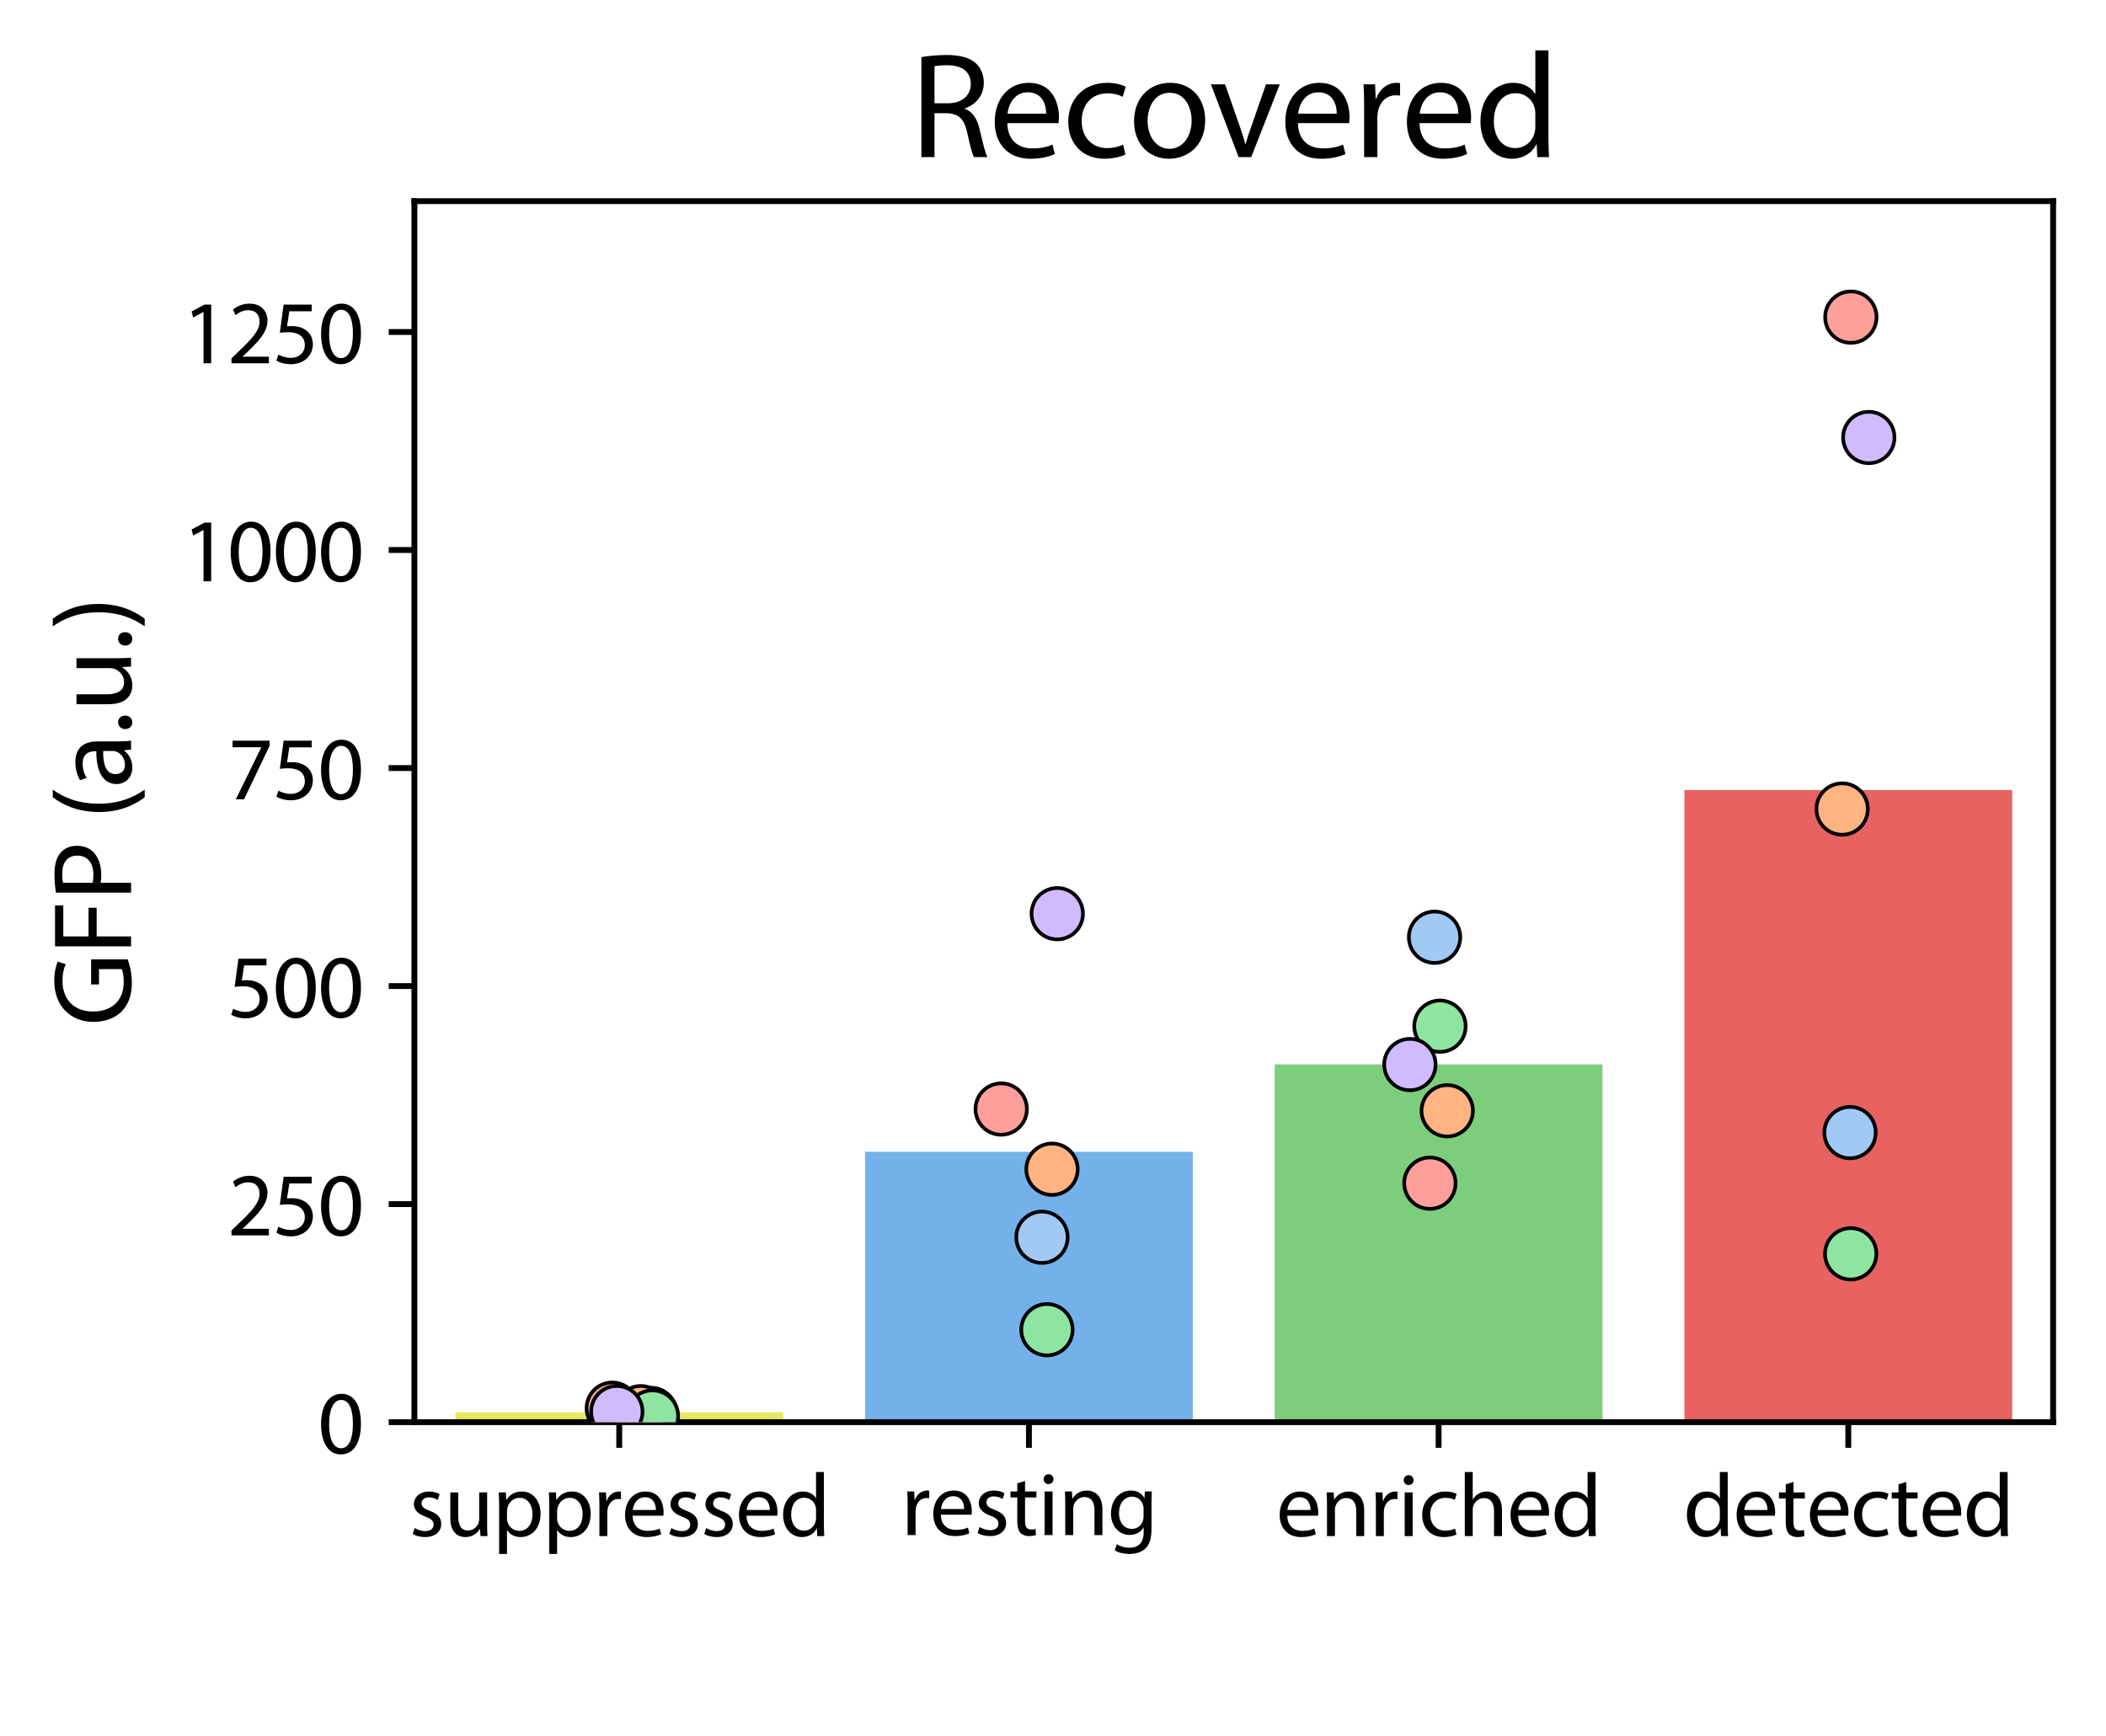 <?xml version="1.0" encoding="utf-8" standalone="no"?>
<!DOCTYPE svg PUBLIC "-//W3C//DTD SVG 1.1//EN"
  "http://www.w3.org/Graphics/SVG/1.1/DTD/svg11.dtd">
<svg xmlns:xlink="http://www.w3.org/1999/xlink" width="286.842pt" height="236.435pt" viewBox="0 0 286.842 236.435" xmlns="http://www.w3.org/2000/svg" version="1.1">
 <defs>
  <style type="text/css">*{stroke-linejoin: round; stroke-linecap: butt}</style>
 </defs>
 <g id="figure_1">
  <g id="patch_1">
   <path d="M 0 236.435 
L 286.842 236.435 
L 286.842 0 
L 0 0 
z
" style="fill: #ffffff"/>
  </g>
  <g id="axes_1">
   <g id="patch_2">
    <path d="M 56.442 193.72 
L 279.642 193.72 
L 279.642 27.4 
L 56.442 27.4 
z
" style="fill: #ffffff"/>
   </g>
   <g id="patch_3">
    <path d="M 62.022 193.72 
L 106.662 193.72 
L 106.662 192.366 
L 62.022 192.366 
z
" clip-path="url(#p6db82f2be6)" style="fill: #dfdf20; opacity: 0.7"/>
   </g>
   <g id="patch_4">
    <path d="M 117.822 193.72 
L 162.462 193.72 
L 162.462 156.892 
L 117.822 156.892 
z
" clip-path="url(#p6db82f2be6)" style="fill: #3a90e3; opacity: 0.7"/>
   </g>
   <g id="patch_5">
    <path d="M 173.622 193.72 
L 218.262 193.72 
L 218.262 144.988 
L 173.622 144.988 
z
" clip-path="url(#p6db82f2be6)" style="fill: #45ba45; opacity: 0.7"/>
   </g>
   <g id="patch_6">
    <path d="M 229.422 193.72 
L 274.062 193.72 
L 274.062 107.614 
L 229.422 107.614 
z
" clip-path="url(#p6db82f2be6)" style="fill: #df2020; opacity: 0.7"/>
   </g>
   <g id="matplotlib.axis_1">
    <g id="xtick_1">
     <g id="line2d_1">
      <defs>
       <path id="md1559b06aa" d="M 0 0 
L 0 3.5 
" style="stroke: #000000; stroke-width: 0.8"/>
      </defs>
      <g>
       <use xlink:href="#md1559b06aa" x="84.342" y="193.72" style="stroke: #000000; stroke-width: 0.8"/>
      </g>
     </g>
     <g id="text_1">
      <!-- suppressed -->
      <g transform="translate(55.723 209.24) scale(0.12 -0.12)">
       <defs>
        <path id="MyriadPro-Regular-73" d="M 256 147 
C 474 19 787 -70 1126 -70 
C 1850 -70 2278 314 2278 864 
C 2278 1325 1997 1594 1466 1792 
C 1062 1952 883 2067 883 2323 
C 883 2554 1062 2746 1395 2746 
C 1683 2746 1907 2637 2029 2560 
L 2163 2970 
C 1997 3078 1722 3162 1408 3162 
C 749 3162 339 2752 339 2253 
C 339 1882 602 1581 1165 1376 
C 1574 1222 1734 1082 1734 813 
C 1734 550 1542 352 1139 352 
C 858 352 563 467 390 570 
L 256 147 
z
" transform="scale(0.016)"/>
        <path id="MyriadPro-Regular-75" d="M 3059 3098 
L 2496 3098 
L 2496 1203 
C 2496 1094 2477 992 2445 915 
C 2342 659 2080 397 1702 397 
C 1197 397 1011 800 1011 1389 
L 1011 3098 
L 448 3098 
L 448 1286 
C 448 205 1030 -70 1517 -70 
C 2067 -70 2400 256 2541 506 
L 2554 506 
L 2586 0 
L 3085 0 
C 3066 243 3059 525 3059 851 
L 3059 3098 
z
" transform="scale(0.016)"/>
        <path id="MyriadPro-Regular-70" d="M 467 -1267 
L 1024 -1267 
L 1024 416 
L 1037 416 
C 1222 109 1581 -70 1990 -70 
C 2720 -70 3405 480 3405 1594 
C 3405 2528 2842 3162 2086 3162 
C 1581 3162 1210 2944 986 2566 
L 973 2566 
L 941 3098 
L 442 3098 
C 454 2803 467 2483 467 2086 
L 467 -1267 
z
M 1024 1798 
C 1024 1869 1043 1952 1062 2022 
C 1165 2445 1530 2714 1914 2714 
C 2509 2714 2835 2182 2835 1568 
C 2835 858 2490 371 1894 371 
C 1491 371 1152 640 1050 1030 
C 1030 1101 1024 1178 1024 1261 
L 1024 1798 
z
" transform="scale(0.016)"/>
        <path id="MyriadPro-Regular-72" d="M 467 0 
L 1030 0 
L 1030 1651 
C 1030 1741 1037 1837 1050 1914 
C 1126 2336 1408 2630 1805 2630 
C 1882 2630 1939 2630 1997 2618 
L 1997 3149 
C 1946 3155 1901 3162 1843 3162 
C 1466 3162 1120 2899 979 2483 
L 960 2483 
L 934 3098 
L 442 3098 
C 461 2810 467 2496 467 2131 
L 467 0 
z
" transform="scale(0.016)"/>
        <path id="MyriadPro-Regular-65" d="M 2957 1446 
C 2970 1510 2976 1594 2976 1709 
C 2976 2278 2714 3162 1696 3162 
C 794 3162 243 2432 243 1498 
C 243 563 813 -70 1766 -70 
C 2259 -70 2605 38 2803 128 
L 2701 531 
C 2496 442 2246 371 1843 371 
C 1274 371 794 685 781 1446 
L 2957 1446 
z
M 787 1850 
C 832 2240 1075 2758 1651 2758 
C 2285 2758 2438 2202 2432 1850 
L 787 1850 
z
" transform="scale(0.016)"/>
        <path id="MyriadPro-Regular-64" d="M 2579 4544 
L 2579 2694 
L 2566 2694 
C 2426 2938 2112 3162 1632 3162 
C 883 3162 237 2534 243 1504 
C 243 563 826 -70 1574 -70 
C 2080 -70 2451 192 2618 538 
L 2637 538 
L 2662 0 
L 3162 0 
C 3149 211 3136 525 3136 800 
L 3136 4544 
L 2579 4544 
z
M 2579 1299 
C 2579 1210 2573 1133 2554 1056 
C 2451 640 2106 384 1728 384 
C 1126 384 813 902 813 1530 
C 813 2208 1158 2720 1741 2720 
C 2163 2720 2470 2426 2554 2074 
C 2573 2003 2579 1907 2579 1837 
L 2579 1299 
z
" transform="scale(0.016)"/>
       </defs>
       <use xlink:href="#MyriadPro-Regular-73"/>
       <use xlink:href="#MyriadPro-Regular-75" x="39.6"/>
       <use xlink:href="#MyriadPro-Regular-70" x="94.7"/>
       <use xlink:href="#MyriadPro-Regular-70" x="151.6"/>
       <use xlink:href="#MyriadPro-Regular-72" x="208.5"/>
       <use xlink:href="#MyriadPro-Regular-65" x="241.2"/>
       <use xlink:href="#MyriadPro-Regular-73" x="291.3"/>
       <use xlink:href="#MyriadPro-Regular-73" x="330.9"/>
       <use xlink:href="#MyriadPro-Regular-65" x="370.5"/>
       <use xlink:href="#MyriadPro-Regular-64" x="420.6"/>
      </g>
     </g>
    </g>
    <g id="xtick_2">
     <g id="line2d_2">
      <g>
       <use xlink:href="#md1559b06aa" x="140.142" y="193.72" style="stroke: #000000; stroke-width: 0.8"/>
      </g>
     </g>
     <g id="text_2">
      <!-- resting -->
      <g transform="translate(122.724 209.107) scale(0.12 -0.12)">
       <defs>
        <path id="MyriadPro-Regular-74" d="M 595 3674 
L 595 3098 
L 115 3098 
L 115 2669 
L 595 2669 
L 595 979 
C 595 614 659 339 813 166 
C 947 19 1158 -70 1421 -70 
C 1638 -70 1811 -32 1920 6 
L 1894 435 
C 1811 410 1722 397 1568 397 
C 1254 397 1146 614 1146 998 
L 1146 2669 
L 1952 2669 
L 1952 3098 
L 1146 3098 
L 1146 3840 
L 595 3674 
z
" transform="scale(0.016)"/>
        <path id="MyriadPro-Regular-69" d="M 1030 0 
L 1030 3098 
L 467 3098 
L 467 0 
L 1030 0 
z
M 749 4320 
C 538 4320 397 4160 397 3968 
C 397 3776 531 3622 736 3622 
C 960 3622 1094 3776 1094 3968 
C 1094 4166 954 4320 749 4320 
z
" transform="scale(0.016)"/>
        <path id="MyriadPro-Regular-6e" d="M 467 0 
L 1030 0 
L 1030 1862 
C 1030 1958 1043 2054 1069 2125 
C 1171 2438 1459 2701 1824 2701 
C 2355 2701 2541 2285 2541 1786 
L 2541 0 
L 3104 0 
L 3104 1843 
C 3104 2906 2438 3162 2010 3162 
C 1498 3162 1139 2874 986 2586 
L 973 2586 
L 941 3098 
L 442 3098 
C 461 2842 467 2586 467 2259 
L 467 0 
z
" transform="scale(0.016)"/>
        <path id="MyriadPro-Regular-67" d="M 3117 2253 
C 3117 2624 3123 2880 3142 3098 
L 2643 3098 
L 2624 2630 
L 2611 2630 
C 2470 2886 2182 3162 1645 3162 
C 928 3162 243 2573 243 1523 
C 243 666 794 13 1562 13 
C 2042 13 2381 243 2547 531 
L 2560 531 
L 2560 192 
C 2560 -595 2138 -896 1562 -896 
C 1178 -896 858 -781 653 -646 
L 512 -1082 
C 762 -1248 1171 -1338 1542 -1338 
C 1933 -1338 2368 -1242 2675 -966 
C 2970 -691 3117 -262 3117 454 
L 3117 2253 
z
M 2554 1318 
C 2554 1222 2541 1114 2509 1018 
C 2394 659 2080 442 1728 442 
C 1126 442 813 947 813 1555 
C 813 2272 1197 2726 1734 2726 
C 2150 2726 2419 2458 2522 2125 
C 2547 2054 2554 1971 2554 1875 
L 2554 1318 
z
" transform="scale(0.016)"/>
       </defs>
       <use xlink:href="#MyriadPro-Regular-72"/>
       <use xlink:href="#MyriadPro-Regular-65" x="32.7"/>
       <use xlink:href="#MyriadPro-Regular-73" x="82.8"/>
       <use xlink:href="#MyriadPro-Regular-74" x="122.4"/>
       <use xlink:href="#MyriadPro-Regular-69" x="155.5"/>
       <use xlink:href="#MyriadPro-Regular-6e" x="178.9"/>
       <use xlink:href="#MyriadPro-Regular-67" x="234.4"/>
      </g>
     </g>
    </g>
    <g id="xtick_3">
     <g id="line2d_3">
      <g>
       <use xlink:href="#md1559b06aa" x="195.942" y="193.72" style="stroke: #000000; stroke-width: 0.8"/>
      </g>
     </g>
     <g id="text_3">
      <!-- enriched -->
      <g transform="translate(173.832 209.24) scale(0.12 -0.12)">
       <defs>
        <path id="MyriadPro-Regular-63" d="M 2579 531 
C 2419 461 2208 384 1888 384 
C 1274 384 813 826 813 1542 
C 813 2182 1197 2714 1907 2714 
C 2214 2714 2426 2637 2560 2566 
L 2688 2995 
C 2534 3078 2240 3162 1907 3162 
C 896 3162 243 2464 243 1510 
C 243 563 851 -70 1786 -70 
C 2202 -70 2528 38 2675 109 
L 2579 531 
z
" transform="scale(0.016)"/>
        <path id="MyriadPro-Regular-68" d="M 467 0 
L 1030 0 
L 1030 1869 
C 1030 1971 1037 2054 1069 2138 
C 1178 2438 1459 2694 1824 2694 
C 2355 2694 2541 2278 2541 1779 
L 2541 0 
L 3104 0 
L 3104 1843 
C 3104 2906 2438 3162 2022 3162 
C 1811 3162 1613 3104 1446 3008 
C 1274 2912 1133 2765 1043 2605 
L 1030 2605 
L 1030 4544 
L 467 4544 
L 467 0 
z
" transform="scale(0.016)"/>
       </defs>
       <use xlink:href="#MyriadPro-Regular-65"/>
       <use xlink:href="#MyriadPro-Regular-6e" x="50.1"/>
       <use xlink:href="#MyriadPro-Regular-72" x="105.6"/>
       <use xlink:href="#MyriadPro-Regular-69" x="138.3"/>
       <use xlink:href="#MyriadPro-Regular-63" x="161.7"/>
       <use xlink:href="#MyriadPro-Regular-68" x="206.5"/>
       <use xlink:href="#MyriadPro-Regular-65" x="262"/>
       <use xlink:href="#MyriadPro-Regular-64" x="312.1"/>
      </g>
     </g>
    </g>
    <g id="xtick_4">
     <g id="line2d_4">
      <g>
       <use xlink:href="#md1559b06aa" x="251.742" y="193.72" style="stroke: #000000; stroke-width: 0.8"/>
      </g>
     </g>
     <g id="text_4">
      <!-- detected -->
      <g transform="translate(229.297 209.24) scale(0.12 -0.12)">
       <use xlink:href="#MyriadPro-Regular-64"/>
       <use xlink:href="#MyriadPro-Regular-65" x="56.4"/>
       <use xlink:href="#MyriadPro-Regular-74" x="106.5"/>
       <use xlink:href="#MyriadPro-Regular-65" x="139.6"/>
       <use xlink:href="#MyriadPro-Regular-63" x="189.7"/>
       <use xlink:href="#MyriadPro-Regular-74" x="234.5"/>
       <use xlink:href="#MyriadPro-Regular-65" x="267.6"/>
       <use xlink:href="#MyriadPro-Regular-64" x="317.7"/>
      </g>
     </g>
    </g>
    <g id="text_5">
     <!--   -->
     <g transform="translate(166.452 226.266) scale(0.15 -0.15)">
      <defs>
       <path id="MyriadPro-Regular-20" transform="scale(0.016)"/>
      </defs>
      <use xlink:href="#MyriadPro-Regular-20"/>
     </g>
    </g>
   </g>
   <g id="matplotlib.axis_2">
    <g id="ytick_1">
     <g id="line2d_5">
      <defs>
       <path id="m4fc08fba8b" d="M 0 0 
L -3.5 0 
" style="stroke: #000000; stroke-width: 0.8"/>
      </defs>
      <g>
       <use xlink:href="#m4fc08fba8b" x="56.442" y="193.72" style="stroke: #000000; stroke-width: 0.8"/>
      </g>
     </g>
     <g id="text_6">
      <!-- 0 -->
      <g transform="translate(43.286 197.98) scale(0.12 -0.12)">
       <defs>
        <path id="MyriadPro-Regular-30" d="M 1683 4230 
C 838 4230 230 3469 230 2067 
C 243 691 800 -70 1613 -70 
C 2528 -70 3059 710 3059 2125 
C 3059 3450 2554 4230 1683 4230 
z
M 1645 3795 
C 2234 3795 2490 3123 2490 2099 
C 2490 1037 2214 365 1645 365 
C 1133 365 800 979 800 2061 
C 800 3194 1158 3795 1645 3795 
z
" transform="scale(0.016)"/>
       </defs>
       <use xlink:href="#MyriadPro-Regular-30"/>
      </g>
     </g>
    </g>
    <g id="ytick_2">
     <g id="line2d_6">
      <g>
       <use xlink:href="#m4fc08fba8b" x="56.442" y="164.02" style="stroke: #000000; stroke-width: 0.8"/>
      </g>
     </g>
     <g id="text_7">
      <!-- 250 -->
      <g transform="translate(30.975 168.28) scale(0.12 -0.12)">
       <defs>
        <path id="MyriadPro-Regular-32" d="M 2944 0 
L 2944 467 
L 1082 467 
L 1082 480 
L 1408 787 
C 2285 1632 2842 2253 2842 3021 
C 2842 3616 2464 4230 1568 4230 
C 1094 4230 678 4045 397 3808 
L 576 3411 
C 768 3571 1082 3763 1459 3763 
C 2080 3763 2278 3373 2278 2950 
C 2278 2323 1792 1786 730 774 
L 288 346 
L 288 0 
L 2944 0 
z
" transform="scale(0.016)"/>
        <path id="MyriadPro-Regular-35" d="M 2771 4160 
L 781 4160 
L 512 2163 
C 666 2182 851 2202 1094 2202 
C 1920 2202 2285 1824 2285 1286 
C 2291 730 1830 384 1306 384 
C 922 384 582 512 410 614 
L 269 186 
C 474 58 851 -70 1306 -70 
C 2208 -70 2854 538 2854 1350 
C 2854 1869 2586 2234 2259 2413 
C 2003 2573 1690 2637 1363 2637 
C 1210 2637 1120 2630 1024 2618 
L 1184 3686 
L 2771 3686 
L 2771 4160 
z
" transform="scale(0.016)"/>
       </defs>
       <use xlink:href="#MyriadPro-Regular-32"/>
       <use xlink:href="#MyriadPro-Regular-35" x="51.3"/>
       <use xlink:href="#MyriadPro-Regular-30" x="102.6"/>
      </g>
     </g>
    </g>
    <g id="ytick_3">
     <g id="line2d_7">
      <g>
       <use xlink:href="#m4fc08fba8b" x="56.442" y="134.32" style="stroke: #000000; stroke-width: 0.8"/>
      </g>
     </g>
     <g id="text_8">
      <!-- 500 -->
      <g transform="translate(30.975 138.58) scale(0.12 -0.12)">
       <use xlink:href="#MyriadPro-Regular-35"/>
       <use xlink:href="#MyriadPro-Regular-30" x="51.3"/>
       <use xlink:href="#MyriadPro-Regular-30" x="102.6"/>
      </g>
     </g>
    </g>
    <g id="ytick_4">
     <g id="line2d_8">
      <g>
       <use xlink:href="#m4fc08fba8b" x="56.442" y="104.62" style="stroke: #000000; stroke-width: 0.8"/>
      </g>
     </g>
     <g id="text_9">
      <!-- 750 -->
      <g transform="translate(30.975 108.88) scale(0.12 -0.12)">
       <defs>
        <path id="MyriadPro-Regular-37" d="M 365 4160 
L 365 3693 
L 2400 3693 
L 2400 3680 
L 595 0 
L 1178 0 
L 2989 3789 
L 2989 4160 
L 365 4160 
z
" transform="scale(0.016)"/>
       </defs>
       <use xlink:href="#MyriadPro-Regular-37"/>
       <use xlink:href="#MyriadPro-Regular-35" x="51.3"/>
       <use xlink:href="#MyriadPro-Regular-30" x="102.6"/>
      </g>
     </g>
    </g>
    <g id="ytick_5">
     <g id="line2d_9">
      <g>
       <use xlink:href="#m4fc08fba8b" x="56.442" y="74.92" style="stroke: #000000; stroke-width: 0.8"/>
      </g>
     </g>
     <g id="text_10">
      <!-- 1000 -->
      <g transform="translate(24.82 79.18) scale(0.12 -0.12)">
       <defs>
        <path id="MyriadPro-Regular-31" d="M 1510 0 
L 2054 0 
L 2054 4160 
L 1574 4160 
L 666 3674 
L 774 3245 
L 1498 3635 
L 1510 3635 
L 1510 0 
z
" transform="scale(0.016)"/>
       </defs>
       <use xlink:href="#MyriadPro-Regular-31"/>
       <use xlink:href="#MyriadPro-Regular-30" x="51.3"/>
       <use xlink:href="#MyriadPro-Regular-30" x="102.6"/>
       <use xlink:href="#MyriadPro-Regular-30" x="153.9"/>
      </g>
     </g>
    </g>
    <g id="ytick_6">
     <g id="line2d_10">
      <g>
       <use xlink:href="#m4fc08fba8b" x="56.442" y="45.22" style="stroke: #000000; stroke-width: 0.8"/>
      </g>
     </g>
     <g id="text_11">
      <!-- 1250 -->
      <g transform="translate(24.82 49.48) scale(0.12 -0.12)">
       <use xlink:href="#MyriadPro-Regular-31"/>
       <use xlink:href="#MyriadPro-Regular-32" x="51.3"/>
       <use xlink:href="#MyriadPro-Regular-35" x="102.6"/>
       <use xlink:href="#MyriadPro-Regular-30" x="153.9"/>
      </g>
     </g>
    </g>
    <g id="text_12">
     <!-- GFP (a.u.) -->
     <g transform="translate(17.85 139.751) rotate(-90) scale(0.15 -0.15)">
      <defs>
       <path id="MyriadPro-Regular-47" d="M 3776 2266 
L 2355 2266 
L 2355 1818 
L 3226 1818 
L 3226 531 
C 3098 467 2848 416 2483 416 
C 1472 416 819 1062 819 2157 
C 819 3238 1504 3891 2554 3891 
C 2989 3891 3277 3814 3507 3706 
L 3648 4160 
C 3462 4250 3066 4358 2566 4358 
C 1120 4358 230 3418 230 2131 
C 230 1459 461 883 832 525 
C 1254 122 1792 -45 2445 -45 
C 3027 -45 3526 96 3776 192 
L 3776 2266 
z
" transform="scale(0.016)"/>
       <path id="MyriadPro-Regular-46" d="M 480 0 
L 1043 0 
L 1043 1952 
L 2669 1952 
L 2669 2413 
L 1043 2413 
L 1043 3846 
L 2803 3846 
L 2803 4314 
L 480 4314 
L 480 0 
z
" transform="scale(0.016)"/>
       <path id="MyriadPro-Regular-50" d="M 486 0 
L 1043 0 
L 1043 1728 
C 1171 1696 1325 1690 1491 1690 
C 2035 1690 2509 1850 2810 2163 
C 3027 2387 3142 2694 3142 3085 
C 3142 3469 2995 3782 2765 3987 
C 2509 4218 2106 4346 1555 4346 
C 1107 4346 755 4307 486 4262 
L 486 0 
z
M 1043 3859 
C 1139 3885 1325 3904 1568 3904 
C 2176 3904 2586 3629 2586 3053 
C 2586 2470 2176 2138 1504 2138 
C 1318 2138 1165 2150 1043 2182 
L 1043 3859 
z
" transform="scale(0.016)"/>
       <path id="MyriadPro-Regular-28" d="M 1248 4442 
C 845 3904 416 3078 410 1824 
C 410 576 845 -243 1248 -774 
L 1683 -774 
C 1235 -134 883 678 883 1818 
C 883 2982 1216 3808 1683 4442 
L 1248 4442 
z
" transform="scale(0.016)"/>
       <path id="MyriadPro-Regular-61" d="M 2643 1901 
C 2643 2515 2413 3162 1466 3162 
C 1075 3162 698 3053 442 2893 
L 570 2515 
C 787 2662 1088 2746 1382 2746 
C 2016 2752 2086 2285 2086 2035 
L 2086 1971 
C 890 1978 224 1568 224 819 
C 224 371 544 -70 1171 -70 
C 1613 -70 1946 147 2118 390 
L 2138 390 
L 2182 0 
L 2688 0 
C 2656 211 2643 474 2643 742 
L 2643 1901 
z
M 2099 1043 
C 2099 992 2093 928 2074 864 
C 1984 602 1722 346 1312 346 
C 1030 346 787 512 787 883 
C 787 1485 1485 1594 2099 1581 
L 2099 1043 
z
" transform="scale(0.016)"/>
       <path id="MyriadPro-Regular-2e" d="M 704 -70 
C 941 -70 1094 102 1094 333 
C 1094 570 941 736 717 736 
C 493 736 333 563 333 333 
C 333 102 486 -70 704 -70 
z
" transform="scale(0.016)"/>
       <path id="MyriadPro-Regular-29" d="M 563 -774 
C 966 -237 1395 582 1402 1837 
C 1402 3091 966 3917 563 4442 
L 128 4442 
C 582 3802 928 2989 928 1837 
C 928 685 576 -141 128 -774 
L 563 -774 
z
" transform="scale(0.016)"/>
      </defs>
      <use xlink:href="#MyriadPro-Regular-47"/>
      <use xlink:href="#MyriadPro-Regular-46" x="64.6"/>
      <use xlink:href="#MyriadPro-Regular-50" x="113.3"/>
      <use xlink:href="#MyriadPro-Regular-20" x="166.5"/>
      <use xlink:href="#MyriadPro-Regular-28" x="187.7"/>
      <use xlink:href="#MyriadPro-Regular-61" x="216.1"/>
      <use xlink:href="#MyriadPro-Regular-2e" x="264.3"/>
      <use xlink:href="#MyriadPro-Regular-75" x="285"/>
      <use xlink:href="#MyriadPro-Regular-2e" x="340.1"/>
      <use xlink:href="#MyriadPro-Regular-29" x="360.8"/>
     </g>
    </g>
   </g>
   <g id="patch_7">
    <path d="M 56.442 193.72 
L 56.442 27.4 
" style="fill: none; stroke: #000000; stroke-width: 0.8; stroke-linejoin: miter; stroke-linecap: square"/>
   </g>
   <g id="patch_8">
    <path d="M 279.642 193.72 
L 279.642 27.4 
" style="fill: none; stroke: #000000; stroke-width: 0.8; stroke-linejoin: miter; stroke-linecap: square"/>
   </g>
   <g id="patch_9">
    <path d="M 56.442 193.72 
L 279.642 193.72 
" style="fill: none; stroke: #000000; stroke-width: 0.8; stroke-linejoin: miter; stroke-linecap: square"/>
   </g>
   <g id="patch_10">
    <path d="M 56.442 27.4 
L 279.642 27.4 
" style="fill: none; stroke: #000000; stroke-width: 0.8; stroke-linejoin: miter; stroke-linecap: square"/>
   </g>
   <g id="PathCollection_1">
    <defs>
     <path id="C0_0_da3431f513" d="M 0 3.5 
C 0.928 3.5 1.819 3.131 2.475 2.475 
C 3.131 1.819 3.5 0.928 3.5 -0 
C 3.5 -0.928 3.131 -1.819 2.475 -2.475 
C 1.819 -3.131 0.928 -3.5 0 -3.5 
C -0.928 -3.5 -1.819 -3.131 -2.475 -2.475 
C -3.131 -1.819 -3.5 -0.928 -3.5 0 
C -3.5 0.928 -3.131 1.819 -2.475 2.475 
C -1.819 3.131 -0.928 3.5 0 3.5 
z
"/>
    </defs>
    <g clip-path="url(#p6db82f2be6)">
     <use xlink:href="#C0_0_da3431f513" x="88.662" y="192.532" style="fill: #a1c9f4; stroke: #000000; stroke-width: 0.5"/>
    </g>
    <g clip-path="url(#p6db82f2be6)">
     <use xlink:href="#C0_0_da3431f513" x="87.271" y="192.294" style="fill: #ffb482; stroke: #000000; stroke-width: 0.5"/>
    </g>
    <g clip-path="url(#p6db82f2be6)">
     <use xlink:href="#C0_0_da3431f513" x="88.861" y="192.888" style="fill: #8de5a1; stroke: #000000; stroke-width: 0.5"/>
    </g>
    <g clip-path="url(#p6db82f2be6)">
     <use xlink:href="#C0_0_da3431f513" x="83.394" y="191.819" style="fill: #ff9f9b; stroke: #000000; stroke-width: 0.5"/>
    </g>
    <g clip-path="url(#p6db82f2be6)">
     <use xlink:href="#C0_0_da3431f513" x="84.014" y="192.294" style="fill: #d0bbff; stroke: #000000; stroke-width: 0.5"/>
    </g>
   </g>
   <g id="PathCollection_2">
    <defs>
     <path id="C1_0_66bce016da" d="M 0 3.5 
C 0.928 3.5 1.819 3.131 2.475 2.475 
C 3.131 1.819 3.5 0.928 3.5 -0 
C 3.5 -0.928 3.131 -1.819 2.475 -2.475 
C 1.819 -3.131 0.928 -3.5 0 -3.5 
C -0.928 -3.5 -1.819 -3.131 -2.475 -2.475 
C -3.131 -1.819 -3.5 -0.928 -3.5 0 
C -3.5 0.928 -3.131 1.819 -2.475 2.475 
C -1.819 3.131 -0.928 3.5 0 3.5 
z
"/>
    </defs>
    <g clip-path="url(#p6db82f2be6)">
     <use xlink:href="#C1_0_66bce016da" x="141.917" y="168.534" style="fill: #a1c9f4; stroke: #000000; stroke-width: 0.5"/>
    </g>
    <g clip-path="url(#p6db82f2be6)">
     <use xlink:href="#C1_0_66bce016da" x="143.283" y="159.268" style="fill: #ffb482; stroke: #000000; stroke-width: 0.5"/>
    </g>
    <g clip-path="url(#p6db82f2be6)">
     <use xlink:href="#C1_0_66bce016da" x="142.597" y="181.127" style="fill: #8de5a1; stroke: #000000; stroke-width: 0.5"/>
    </g>
    <g clip-path="url(#p6db82f2be6)">
     <use xlink:href="#C1_0_66bce016da" x="136.365" y="151.071" style="fill: #ff9f9b; stroke: #000000; stroke-width: 0.5"/>
    </g>
    <g clip-path="url(#p6db82f2be6)">
     <use xlink:href="#C1_0_66bce016da" x="143.999" y="124.46" style="fill: #d0bbff; stroke: #000000; stroke-width: 0.5"/>
    </g>
   </g>
   <g id="PathCollection_3">
    <defs>
     <path id="C2_0_fe1213ee5e" d="M 0 3.5 
C 0.928 3.5 1.819 3.131 2.475 2.475 
C 3.131 1.819 3.5 0.928 3.5 -0 
C 3.5 -0.928 3.131 -1.819 2.475 -2.475 
C 1.819 -3.131 0.928 -3.5 0 -3.5 
C -0.928 -3.5 -1.819 -3.131 -2.475 -2.475 
C -3.131 -1.819 -3.5 -0.928 -3.5 0 
C -3.5 0.928 -3.131 1.819 -2.475 2.475 
C -1.819 3.131 -0.928 3.5 0 3.5 
z
"/>
    </defs>
    <g clip-path="url(#p6db82f2be6)">
     <use xlink:href="#C2_0_fe1213ee5e" x="195.391" y="127.667" style="fill: #a1c9f4; stroke: #000000; stroke-width: 0.5"/>
    </g>
    <g clip-path="url(#p6db82f2be6)">
     <use xlink:href="#C2_0_fe1213ee5e" x="197.115" y="151.308" style="fill: #ffb482; stroke: #000000; stroke-width: 0.5"/>
    </g>
    <g clip-path="url(#p6db82f2be6)">
     <use xlink:href="#C2_0_fe1213ee5e" x="196.125" y="139.785" style="fill: #8de5a1; stroke: #000000; stroke-width: 0.5"/>
    </g>
    <g clip-path="url(#p6db82f2be6)">
     <use xlink:href="#C2_0_fe1213ee5e" x="194.751" y="161.169" style="fill: #ff9f9b; stroke: #000000; stroke-width: 0.5"/>
    </g>
    <g clip-path="url(#p6db82f2be6)">
     <use xlink:href="#C2_0_fe1213ee5e" x="192.032" y="145.012" style="fill: #d0bbff; stroke: #000000; stroke-width: 0.5"/>
    </g>
   </g>
   <g id="PathCollection_4">
    <defs>
     <path id="C3_0_5826ae880e" d="M 0 3.5 
C 0.928 3.5 1.819 3.131 2.475 2.475 
C 3.131 1.819 3.5 0.928 3.5 -0 
C 3.5 -0.928 3.131 -1.819 2.475 -2.475 
C 1.819 -3.131 0.928 -3.5 0 -3.5 
C -0.928 -3.5 -1.819 -3.131 -2.475 -2.475 
C -3.131 -1.819 -3.5 -0.928 -3.5 0 
C -3.5 0.928 -3.131 1.819 -2.475 2.475 
C -1.819 3.131 -0.928 3.5 0 3.5 
z
"/>
    </defs>
    <g clip-path="url(#p6db82f2be6)">
     <use xlink:href="#C3_0_5826ae880e" x="251.978" y="154.278" style="fill: #a1c9f4; stroke: #000000; stroke-width: 0.5"/>
    </g>
    <g clip-path="url(#p6db82f2be6)">
     <use xlink:href="#C3_0_5826ae880e" x="250.903" y="110.204" style="fill: #ffb482; stroke: #000000; stroke-width: 0.5"/>
    </g>
    <g clip-path="url(#p6db82f2be6)">
     <use xlink:href="#C3_0_5826ae880e" x="252.069" y="170.792" style="fill: #8de5a1; stroke: #000000; stroke-width: 0.5"/>
    </g>
    <g clip-path="url(#p6db82f2be6)">
     <use xlink:href="#C3_0_5826ae880e" x="252.091" y="43.2" style="fill: #ff9f9b; stroke: #000000; stroke-width: 0.5"/>
    </g>
    <g clip-path="url(#p6db82f2be6)">
     <use xlink:href="#C3_0_5826ae880e" x="254.534" y="59.595" style="fill: #d0bbff; stroke: #000000; stroke-width: 0.5"/>
    </g>
   </g>
   <g id="line2d_11"/>
   <g id="line2d_12"/>
   <g id="line2d_13"/>
   <g id="line2d_14"/>
   <g id="line2d_15"/>
   <g id="text_13">
    <!-- Recovered -->
    <g transform="translate(123.944 21.4) scale(0.2 -0.2)">
     <defs>
      <path id="MyriadPro-Regular-52" d="M 486 0 
L 1043 0 
L 1043 1869 
L 1568 1869 
C 2074 1850 2310 1626 2438 1030 
C 2554 493 2650 128 2720 0 
L 3296 0 
C 3206 166 3104 582 2963 1184 
C 2861 1632 2662 1939 2336 2054 
L 2336 2074 
C 2784 2227 3142 2605 3142 3168 
C 3142 3507 3014 3802 2803 3994 
C 2541 4230 2150 4346 1555 4346 
C 1178 4346 768 4307 486 4256 
L 486 0 
z
M 1043 3866 
C 1139 3891 1325 3910 1594 3910 
C 2182 3910 2586 3667 2586 3110 
C 2586 2618 2208 2291 1613 2291 
L 1043 2291 
L 1043 3866 
z
" transform="scale(0.016)"/>
      <path id="MyriadPro-Regular-6f" d="M 1779 3162 
C 928 3162 243 2554 243 1523 
C 243 544 896 -70 1728 -70 
C 2470 -70 3270 429 3270 1574 
C 3270 2515 2669 3162 1779 3162 
z
M 1766 2739 
C 2432 2739 2694 2080 2694 1555 
C 2694 858 2291 352 1754 352 
C 1203 352 819 864 819 1542 
C 819 2125 1107 2739 1766 2739 
z
" transform="scale(0.016)"/>
      <path id="MyriadPro-Regular-76" d="M 83 3098 
L 1261 0 
L 1798 0 
L 3014 3098 
L 2426 3098 
L 1824 1363 
C 1722 1075 1632 819 1562 563 
L 1542 563 
C 1478 819 1395 1075 1293 1363 
L 685 3098 
L 83 3098 
z
" transform="scale(0.016)"/>
     </defs>
     <use xlink:href="#MyriadPro-Regular-52"/>
     <use xlink:href="#MyriadPro-Regular-65" x="53.8"/>
     <use xlink:href="#MyriadPro-Regular-63" x="103.9"/>
     <use xlink:href="#MyriadPro-Regular-6f" x="148.7"/>
     <use xlink:href="#MyriadPro-Regular-76" x="203.6"/>
     <use xlink:href="#MyriadPro-Regular-65" x="251.7"/>
     <use xlink:href="#MyriadPro-Regular-72" x="301.8"/>
     <use xlink:href="#MyriadPro-Regular-65" x="334.5"/>
     <use xlink:href="#MyriadPro-Regular-64" x="384.6"/>
    </g>
   </g>
  </g>
 </g>
 <defs>
  <clipPath id="p6db82f2be6">
   <rect x="56.442" y="27.4" width="223.2" height="166.32"/>
  </clipPath>
 </defs>
</svg>

